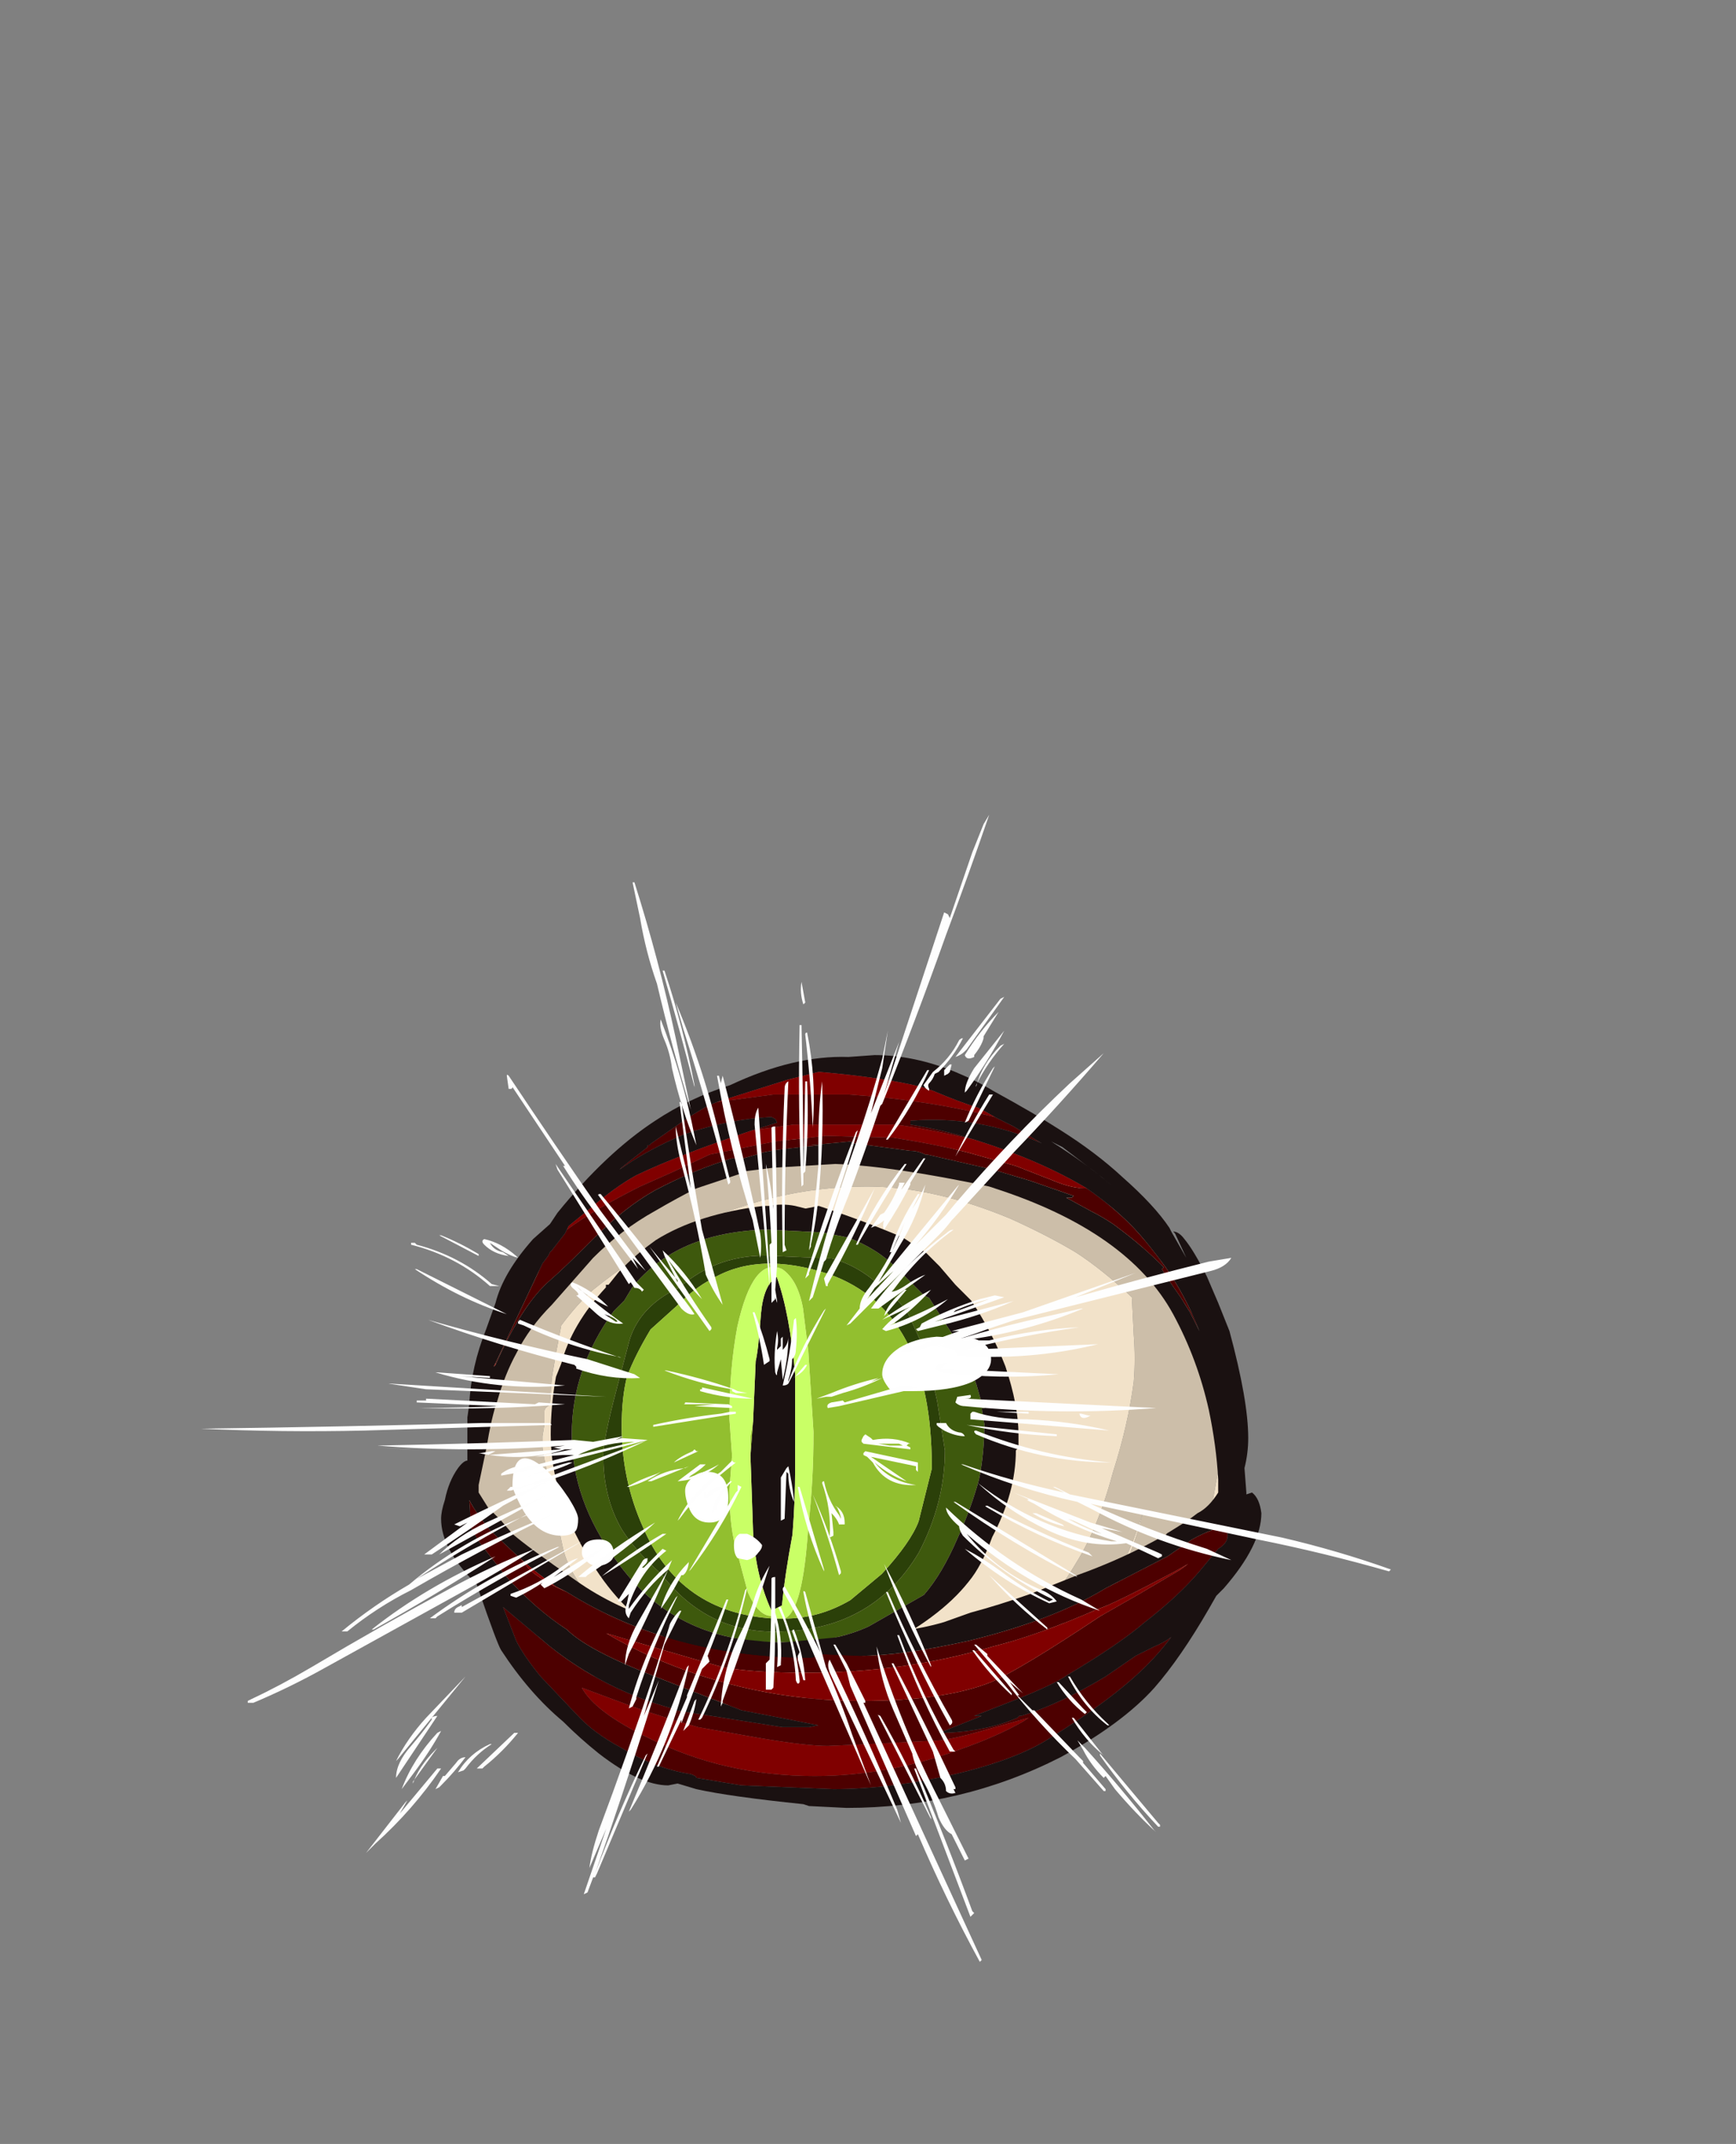 <?xml version="1.0" encoding="UTF-8" standalone="no"?>
<svg xmlns:ffdec="https://www.free-decompiler.com/flash" xmlns:xlink="http://www.w3.org/1999/xlink" ffdec:objectType="frame" height="399.7px" width="323.7px" xmlns="http://www.w3.org/2000/svg">
  <rect width="100%" height="100%" fill="#808080" stroke="none"/>
  <g transform="matrix(1.0, 0.0, 0.0, 1.0, 157.85, 337.4)">
    <use ffdec:characterId="459" height="15.35" transform="matrix(7.0, 0.0, 0.0, 7.0, -70.35, -125.3)" width="20.2" xlink:href="#shape0"/>
    <use ffdec:characterId="461" height="61.95" transform="matrix(1.4, 0.0, 0.0, 1.4, -55.159, -112.581)" width="62.3" xlink:href="#sprite0"/>
    <use ffdec:characterId="326" height="6.15" transform="matrix(7.0, 0.0, 0.0, 7.0, -62.3, -88.55)" width="12.75" xlink:href="#shape2"/>
    <use ffdec:characterId="553" height="20.05" transform="matrix(7.0, 0.0, 0.0, 7.0, -75.6, -140.7)" width="21.85" xlink:href="#shape3"/>
    <use ffdec:characterId="554" height="30.55" transform="matrix(7.0, 0.0, 0.0, 7.0, -120.4, -185.5)" width="31.7" xlink:href="#shape4"/>
  </g>
  <defs>
    <g id="shape0" transform="matrix(1.0, 0.0, 0.0, 1.0, 10.05, 17.9)">
      <path d="M-7.25 -4.3 Q-7.7 -4.95 -8.0 -5.95 L-8.05 -5.95 -7.95 -6.0 -7.9 -6.1 -8.25 -6.75 -8.15 -6.5 -8.15 -6.65 -8.0 -6.3 Q-7.7 -5.85 -7.45 -5.55 -7.3 -5.3 -6.6 -4.8 -5.8 -4.2 -5.55 -4.2 L-5.45 -4.25 Q-5.6 -4.5 -6.5 -5.3 -7.35 -6.15 -7.55 -6.95 -8.1 -9.5 -8.1 -9.65 L-8.1 -9.95 -8.05 -10.25 -8.05 -10.6 Q-8.05 -10.7 -7.95 -10.75 L-7.9 -10.85 -7.85 -11.5 -7.75 -12.1 -7.6 -12.9 Q-7.15 -13.5 -6.75 -13.85 -5.7 -14.7 -4.4 -15.4 -2.0 -16.6 0.55 -16.6 2.3 -16.6 4.35 -15.75 5.35 -15.3 6.1 -14.85 6.8 -14.4 7.6 -13.65 L7.65 -12.65 Q7.7 -12.0 7.65 -11.4 7.5 -10.25 7.1 -9.0 6.7 -7.5 6.1 -6.55 5.3 -5.2 3.95 -4.15 4.65 -4.25 5.15 -4.7 5.45 -4.95 5.9 -5.45 L5.9 -5.4 5.8 -5.25 Q5.75 -5.2 5.75 -5.05 5.75 -5.0 5.8 -4.95 L5.95 -4.8 Q7.25 -5.75 7.9 -7.95 L7.8 -7.55 Q7.2 -5.65 6.2 -4.1 L5.8 -3.95 Q4.25 -3.3 3.7 -3.1 2.0 -2.55 0.5 -2.55 0.1 -2.55 -0.3 -2.75 -0.65 -3.0 -1.0 -3.0 L-2.05 -2.85 -3.8 -2.75 -4.85 -2.8 Q-5.3 -2.95 -5.9 -3.4 L-6.2 -3.5 Q-6.4 -3.6 -6.55 -3.65 L-6.6 -3.7 -6.65 -3.75 -6.85 -3.9 -7.25 -4.3 M7.2 -4.75 L7.5 -5.15 Q7.8 -5.5 7.85 -5.5 7.95 -5.5 7.95 -5.45 L8.0 -5.4 7.25 -4.8 7.2 -4.75 M9.3 -6.6 L9.65 -7.65 9.85 -8.75 Q10.05 -9.8 10.05 -10.25 10.05 -11.1 9.85 -11.5 L9.55 -12.1 Q9.35 -12.45 9.25 -12.7 9.05 -13.45 8.75 -14.0 L8.5 -14.35 Q8.35 -14.5 8.35 -14.6 L8.35 -14.85 8.9 -14.15 Q9.05 -13.95 9.1 -13.6 9.2 -13.2 9.25 -13.05 L9.8 -12.0 Q10.05 -11.4 10.15 -10.9 L10.15 -9.85 Q10.15 -8.35 10.0 -7.85 9.8 -7.25 9.3 -6.6 M8.05 -15.25 Q7.9 -15.1 7.9 -14.95 7.9 -14.8 8.0 -14.4 7.85 -14.65 7.75 -14.6 L7.3 -15.15 Q6.95 -15.65 6.5 -15.8 5.25 -16.55 4.15 -17.0 2.05 -17.85 -0.3 -17.85 -3.0 -17.85 -5.15 -16.4 -5.8 -16.0 -6.7 -15.15 -6.7 -15.8 -7.15 -15.25 -7.5 -14.9 -7.8 -14.3 -8.0 -14.2 -8.2 -13.9 -8.5 -13.4 -8.8 -12.8 L-9.1 -11.9 -9.35 -11.05 Q-9.4 -11.15 -9.35 -11.4 -9.35 -11.6 -9.5 -11.7 L-9.45 -11.95 -8.6 -13.75 Q-8.1 -14.6 -7.4 -15.15 -7.2 -15.4 -6.6 -15.85 -5.7 -16.5 -5.15 -16.65 -4.9 -16.7 -3.55 -17.25 -2.5 -17.7 -1.15 -17.9 L0.55 -17.9 Q4.55 -17.55 6.7 -16.3 7.4 -15.85 8.05 -15.25 M-10.0 -8.65 Q-9.95 -7.7 -9.6 -6.9 L-9.45 -6.55 Q-9.7 -6.85 -9.85 -7.35 -10.05 -7.85 -10.05 -8.3 L-10.0 -8.65 M-8.95 -6.6 Q-9.1 -6.8 -9.1 -6.9 -9.05 -6.9 -8.95 -6.6" fill="#f2e2c9" fill-rule="evenodd" stroke="none"/>
      <path d="M6.2 -4.1 Q7.2 -5.65 7.8 -7.55 L7.9 -7.95 Q7.25 -5.75 5.95 -4.8 L5.8 -4.95 Q5.75 -5.0 5.75 -5.05 5.75 -5.2 5.8 -5.25 L5.9 -5.4 5.9 -5.45 Q5.45 -4.95 5.15 -4.7 4.65 -4.25 3.95 -4.15 5.3 -5.2 6.1 -6.55 6.7 -7.5 7.1 -9.0 7.5 -10.25 7.65 -11.4 7.7 -12.0 7.65 -12.65 L7.6 -13.65 Q6.8 -14.4 6.1 -14.85 5.35 -15.3 4.35 -15.75 2.3 -16.6 0.55 -16.6 -2.0 -16.6 -4.4 -15.4 -5.7 -14.7 -6.75 -13.85 -7.15 -13.5 -7.6 -12.9 L-7.75 -12.1 -7.85 -11.5 -7.9 -10.85 -7.95 -10.75 Q-8.05 -10.7 -8.05 -10.6 L-8.05 -10.25 -8.1 -9.95 -8.1 -9.65 Q-8.1 -9.5 -7.55 -6.95 -7.35 -6.15 -6.5 -5.3 -5.6 -4.5 -5.45 -4.25 L-5.55 -4.2 Q-5.8 -4.2 -6.6 -4.8 -7.3 -5.3 -7.45 -5.55 -7.7 -5.85 -8.0 -6.3 L-8.15 -6.65 -8.15 -6.5 -8.25 -6.75 -7.9 -6.1 -7.95 -6.0 -8.05 -5.95 -8.0 -5.95 Q-7.7 -4.95 -7.25 -4.3 -7.05 -4.1 -6.85 -3.9 L-6.65 -3.75 -6.6 -3.7 -6.65 -3.6 Q-6.65 -3.55 -6.8 -3.55 -6.95 -3.55 -8.2 -4.6 -8.35 -4.8 -8.55 -5.2 L-8.8 -5.7 Q-9.15 -6.05 -9.45 -6.55 L-9.6 -6.9 Q-9.95 -7.7 -10.0 -8.65 L-10.05 -9.05 Q-10.05 -9.9 -9.95 -10.65 -9.85 -11.75 -9.65 -11.75 L-9.5 -11.7 Q-9.35 -11.6 -9.35 -11.4 -9.4 -11.15 -9.35 -11.05 L-9.1 -11.9 -8.8 -12.8 Q-8.5 -13.4 -8.2 -13.9 -8.0 -14.2 -7.8 -14.3 -7.5 -14.9 -7.15 -15.25 -6.7 -15.8 -6.7 -15.15 -5.8 -16.0 -5.15 -16.4 -3.0 -17.85 -0.3 -17.85 2.05 -17.85 4.15 -17.0 5.25 -16.55 6.5 -15.8 6.95 -15.65 7.3 -15.15 L7.75 -14.6 Q7.85 -14.65 8.0 -14.4 7.9 -14.8 7.9 -14.95 7.9 -15.1 8.05 -15.25 L8.1 -15.3 Q8.35 -15.2 8.35 -14.95 L8.35 -14.85 8.35 -14.6 Q8.35 -14.5 8.5 -14.35 L8.75 -14.0 Q9.05 -13.45 9.25 -12.7 9.35 -12.45 9.55 -12.1 L9.85 -11.5 Q10.05 -11.1 10.05 -10.25 10.05 -9.8 9.85 -8.75 L9.65 -7.65 9.3 -6.6 9.2 -6.3 Q9.15 -6.2 8.9 -6.05 8.6 -5.9 8.55 -5.85 L8.4 -5.6 Q8.25 -5.35 8.1 -5.35 L8.0 -5.4 7.95 -5.45 Q7.95 -5.5 7.85 -5.5 7.8 -5.5 7.5 -5.15 L7.2 -4.75 6.7 -4.25 Q6.3 -3.9 6.2 -3.9 L6.05 -3.9 6.2 -4.1 M-8.95 -6.6 Q-9.05 -6.9 -9.1 -6.9 -9.1 -6.8 -8.95 -6.6" fill="#ccbea9" fill-rule="evenodd" stroke="none"/>
    </g>
    <g id="sprite0" transform="matrix(1.0, 0.0, 0.0, 1.0, 31.15, 61.95)">
      <use ffdec:characterId="460" height="8.85" transform="matrix(7.0, 0.0, 0.0, 7.0, -31.15, -61.95)" width="8.9" xlink:href="#shape1"/>
    </g>
    <g id="shape1" transform="matrix(1.0, 0.0, 0.0, 1.0, 4.45, 8.85)">
      <path d="M3.8 -5.0 L3.75 -5.0 3.8 -4.7 Q3.8 -4.15 3.7 -3.65 3.55 -3.1 3.3 -2.55 3.0 -1.85 2.65 -1.45 L1.6 -0.85 Q0.95 -0.55 0.1 -0.55 L-0.1 -0.55 Q-2.1 -0.55 -3.2 -2.1 -4.05 -3.25 -4.05 -4.5 -4.05 -5.75 -3.25 -6.85 L-3.05 -7.05 -2.9 -7.3 Q-2.05 -8.35 -0.35 -8.4 L0.65 -8.35 0.7 -8.35 1.2 -8.25 Q1.75 -8.05 2.15 -7.65 L2.65 -7.15 2.75 -7.1 3.1 -6.55 Q3.45 -6.05 3.65 -5.45 L3.75 -5.1 3.8 -5.1 3.8 -5.0 M1.9 -7.25 Q1.45 -7.7 0.9 -7.85 L-0.25 -7.9 Q-1.25 -7.95 -2.0 -7.3 -2.75 -6.95 -2.95 -6.3 L-3.2 -5.35 Q-3.45 -4.4 -3.45 -4.1 -3.45 -3.3 -3.1 -2.7 -2.85 -2.3 -2.35 -1.85 -1.5 -0.75 -0.2 -0.75 1.65 -0.75 2.55 -2.25 3.05 -3.2 3.05 -4.2 L2.9 -5.15 Q2.7 -6.05 2.6 -6.25 L2.35 -6.8 Q2.15 -7.1 1.9 -7.25" fill="#3e590d" fill-rule="evenodd" stroke="none"/>
      <path d="M3.8 -5.1 L3.75 -5.1 3.65 -5.45 Q3.45 -6.05 3.1 -6.55 L2.75 -7.1 2.65 -7.15 2.15 -7.65 Q1.75 -8.05 1.2 -8.25 L0.7 -8.35 0.65 -8.35 -0.35 -8.4 Q-2.05 -8.35 -2.9 -7.3 L-3.05 -7.05 -3.25 -6.85 Q-4.05 -5.75 -4.05 -4.5 -4.05 -3.25 -3.2 -2.1 -2.1 -0.55 -0.1 -0.55 L0.1 -0.55 Q0.95 -0.55 1.6 -0.85 L2.65 -1.45 Q3.0 -1.85 3.3 -2.55 3.55 -3.1 3.7 -3.65 3.8 -4.15 3.8 -4.7 L3.75 -5.0 3.8 -5.0 3.8 -5.1 M0.65 -8.85 Q1.55 -8.55 2.25 -8.25 L2.7 -7.95 2.95 -7.7 3.25 -7.35 3.55 -7.05 Q3.95 -6.45 4.2 -5.8 4.45 -5.05 4.45 -4.5 L4.45 -4.25 4.4 -4.2 Q4.4 -3.4 3.95 -2.55 3.75 -2.0 3.5 -1.7 2.95 -1.0 1.75 -0.4 L1.4 -0.25 Q0.85 -0.1 0.0 0.0 -2.4 -0.1 -3.6 -1.95 -4.45 -3.25 -4.45 -4.5 -4.45 -5.05 -4.35 -5.6 L-4.25 -5.85 Q-4.05 -6.6 -3.4 -7.3 L-3.4 -7.35 -3.35 -7.35 -3.15 -7.6 -3.05 -7.7 Q-2.8 -7.95 -2.45 -8.2 -1.65 -8.7 -0.4 -8.85 L-0.3 -8.85 Q-0.05 -8.9 0.2 -8.85 L0.4 -8.8 0.65 -8.85 M-0.6 -4.75 L-0.55 -5.9 Q-0.5 -6.1 -0.45 -6.8 -0.4 -7.35 -0.15 -7.5 0.1 -6.8 0.2 -5.65 L0.2 -3.8 Q0.2 -3.25 0.15 -2.6 0.0 -1.8 -0.05 -1.25 L-0.25 -1.15 Q-0.55 -1.8 -0.6 -2.65 L-0.65 -4.1 -0.6 -4.75" fill="#1a1111" fill-rule="evenodd" stroke="none"/>
      <path d="M1.9 -7.25 Q2.15 -7.1 2.35 -6.8 L2.6 -6.25 Q2.7 -6.05 2.9 -5.15 L3.05 -4.2 Q3.05 -3.2 2.55 -2.25 1.65 -0.75 -0.2 -0.75 -1.5 -0.75 -2.35 -1.85 -2.85 -2.3 -3.1 -2.7 -3.45 -3.3 -3.45 -4.1 -3.45 -4.4 -3.2 -5.35 L-2.95 -6.3 Q-2.75 -6.95 -2.0 -7.3 -1.25 -7.95 -0.25 -7.9 L0.9 -7.85 Q1.45 -7.7 1.9 -7.25 M0.0 -1.0 Q0.65 -1.0 1.25 -1.35 L1.85 -1.85 Q2.4 -2.45 2.55 -2.85 L2.8 -3.85 2.8 -3.9 Q2.8 -6.85 0.85 -7.55 -0.5 -8.0 -1.4 -7.45 -1.7 -7.3 -2.05 -6.95 L-2.55 -6.5 Q-2.85 -6.0 -3.0 -5.6 -3.1 -5.2 -3.1 -4.65 -3.1 -3.65 -2.7 -2.75 -2.0 -1.1 -0.2 -1.0 L0.0 -1.0" fill="#2b4009" fill-rule="evenodd" stroke="none"/>
      <path d="M3.8 -5.0 L3.8 -5.1 3.8 -5.0 M-0.65 -4.1 L-0.65 -4.45 -0.6 -4.75 -0.65 -4.1 M-0.2 -1.0 Q-2.0 -1.1 -2.7 -2.75 -3.1 -3.65 -3.1 -4.65 -3.1 -5.2 -3.0 -5.6 -2.85 -6.0 -2.55 -6.5 L-2.05 -6.95 Q-1.7 -7.3 -1.4 -7.45 -0.5 -8.0 0.85 -7.55 2.8 -6.85 2.8 -3.9 L2.8 -3.85 2.55 -2.85 Q2.4 -2.45 1.85 -1.85 L1.25 -1.35 Q0.65 -1.0 0.0 -1.0 0.35 -1.15 0.45 -2.75 0.55 -3.6 0.55 -4.55 L0.45 -6.1 0.35 -6.9 Q0.25 -7.45 -0.05 -7.65 -0.6 -7.9 -0.9 -6.55 -1.05 -5.75 -1.05 -4.8 L-1.0 -4.1 -1.05 -3.45 Q-1.05 -2.7 -0.9 -2.25 L-0.7 -1.5 Q-0.5 -1.05 -0.25 -1.05 L-0.2 -1.0" fill="#92bf2f" fill-rule="evenodd" stroke="none"/>
      <path d="M-0.65 -4.1 L-0.6 -2.65 Q-0.55 -1.8 -0.25 -1.15 L-0.05 -1.25 Q0.0 -1.8 0.15 -2.6 0.2 -3.25 0.2 -3.8 L0.2 -5.65 Q0.1 -6.8 -0.15 -7.5 -0.4 -7.35 -0.45 -6.8 -0.5 -6.1 -0.55 -5.9 L-0.6 -4.75 -0.65 -4.45 -0.65 -4.1 M-0.2 -1.0 L-0.25 -1.05 Q-0.5 -1.05 -0.7 -1.5 L-0.9 -2.25 Q-1.05 -2.7 -1.05 -3.45 L-1.0 -4.1 -1.05 -4.8 Q-1.05 -5.75 -0.9 -6.55 -0.6 -7.9 -0.05 -7.65 0.25 -7.45 0.35 -6.9 L0.45 -6.1 0.55 -4.55 Q0.55 -3.6 0.45 -2.75 0.35 -1.15 0.0 -1.0 L-0.2 -1.0" fill="#c9ff66" fill-rule="evenodd" stroke="none"/>
    </g>
    <g id="shape2" transform="matrix(1.0, 0.0, 0.0, 1.0, 8.9, 12.65)">
      <path d="M3.85 -12.0 Q3.85 -11.65 3.35 -11.4 2.8 -11.15 1.75 -11.15 L1.35 -11.15 1.15 -11.2 Q0.95 -11.45 0.95 -11.6 0.95 -12.0 1.4 -12.3 1.8 -12.55 2.4 -12.6 L3.4 -12.55 Q3.85 -12.4 3.85 -12.0 M-4.2 -8.05 Q-4.3 -8.3 -4.3 -8.5 -4.3 -8.7 -4.1 -8.85 -3.95 -9.0 -3.7 -9.0 -3.15 -9.0 -3.15 -8.3 -3.15 -7.65 -3.65 -7.65 -4.05 -7.65 -4.2 -8.05 M-2.65 -7.35 Q-2.4 -7.25 -2.25 -7.05 -2.25 -6.95 -2.35 -6.85 -2.45 -6.7 -2.65 -6.65 L-2.9 -6.7 Q-3.0 -6.8 -3.0 -7.05 -3.0 -7.25 -2.85 -7.35 L-2.65 -7.35 M-7.4 -8.3 Q-7.15 -7.9 -7.15 -7.75 -7.15 -7.55 -7.2 -7.45 -7.3 -7.3 -7.6 -7.3 -8.2 -7.3 -8.6 -7.95 -8.8 -8.3 -8.9 -8.6 -8.9 -9.85 -8.0 -9.05 -7.7 -8.75 -7.4 -8.3 M-6.4 -6.55 Q-6.5 -6.5 -6.65 -6.5 -6.8 -6.5 -6.9 -6.6 -7.05 -6.7 -7.05 -6.85 -7.05 -7.2 -6.6 -7.2 -6.2 -7.2 -6.2 -6.8 -6.2 -6.65 -6.4 -6.55" fill="#ffffff" fill-rule="evenodd" stroke="none"/>
    </g>
    <g id="shape3" transform="matrix(1.0, 0.0, 0.0, 1.0, 10.8, 20.1)">
      <path d="M-3.45 -18.85 L-1.95 -19.05 0.05 -19.05 Q2.2 -18.9 3.95 -18.45 L4.45 -18.2 5.2 -17.75 Q3.5 -18.5 1.7 -18.35 L1.7 -18.25 Q2.6 -18.1 3.4 -17.85 2.1 -18.15 1.3 -18.25 L-1.4 -18.25 -2.5 -18.1 -1.85 -18.3 -1.9 -18.4 -2.0 -18.45 Q-3.1 -18.4 -4.3 -18.0 -5.25 -17.6 -5.9 -17.15 L-6.05 -17.05 -6.0 -17.1 -5.3 -17.65 -5.3 -17.7 -5.25 -17.7 -5.2 -17.75 -4.2 -18.45 -3.7 -18.75 -3.45 -18.85 M6.4 -16.55 Q7.05 -16.1 7.55 -15.6 7.95 -15.2 8.5 -14.45 9.05 -13.65 9.4 -12.75 L9.15 -13.25 8.9 -13.65 8.55 -14.15 8.4 -14.4 8.45 -14.45 Q7.9 -15.0 7.3 -15.45 L7.1 -15.6 Q6.8 -15.8 6.5 -15.95 L5.95 -16.25 5.85 -16.3 6.0 -16.3 6.05 -16.35 4.9 -16.75 3.9 -17.05 2.15 -17.45 2.1 -17.45 Q1.9 -17.55 1.7 -17.55 L0.2 -17.75 0.1 -17.8 -0.95 -17.7 -0.65 -17.7 -1.2 -17.65 Q-2.2 -17.55 -2.4 -17.45 L-2.75 -17.35 -3.05 -17.35 Q-4.05 -17.05 -5.1 -16.5 -5.9 -16.05 -6.7 -15.25 -7.55 -14.4 -7.9 -14.1 -8.65 -13.45 -9.35 -11.85 L-9.35 -11.9 -8.1 -14.55 -7.95 -14.75 -7.9 -14.85 -7.85 -14.9 -7.5 -15.35 -7.45 -15.45 Q-6.7 -16.0 -5.5 -16.6 L-4.6 -17.0 -3.65 -17.45 -1.9 -17.8 -0.55 -17.95 1.25 -17.9 Q2.5 -17.7 3.25 -17.5 L4.5 -17.15 5.65 -16.7 Q6.05 -16.55 6.4 -16.55 M-7.45 -5.8 Q-4.65 -4.05 -0.95 -4.05 -0.85 -4.05 -0.8 -4.15 L0.35 -4.1 Q1.45 -4.1 3.25 -4.5 5.5 -5.05 6.9 -5.9 L8.55 -6.75 9.2 -7.2 Q9.85 -7.55 10.05 -7.5 10.15 -7.45 10.15 -7.3 10.15 -7.1 9.9 -6.95 L9.4 -6.35 Q8.85 -5.7 7.95 -5.0 7.25 -4.4 5.9 -3.6 5.55 -3.35 4.55 -2.95 L3.4 -2.5 3.6 -2.5 2.6 -2.1 2.45 -2.05 2.65 -2.05 Q3.75 -2.1 4.55 -2.45 L4.6 -2.5 4.65 -2.5 Q5.65 -2.8 6.9 -3.55 L7.7 -4.1 8.2 -4.35 Q8.45 -4.45 8.65 -4.6 8.35 -4.2 8.0 -3.85 7.1 -2.95 5.4 -1.9 4.55 -1.35 2.9 -0.95 1.15 -0.55 -0.35 -0.55 L-2.8 -0.65 -4.0 -0.85 Q-4.0 -0.9 -4.15 -0.95 -5.1 -1.1 -6.0 -1.65 -6.75 -2.05 -7.2 -2.55 L-8.15 -3.55 Q-8.6 -4.1 -8.8 -4.5 L-9.15 -5.4 -7.9 -4.35 Q-6.45 -3.2 -4.65 -2.7 L-4.55 -2.65 -1.7 -2.2 -1.0 -2.2 -0.75 -2.25 Q-1.5 -2.4 -2.8 -2.65 -3.45 -2.9 -5.1 -3.55 -6.9 -4.25 -7.45 -4.8 -8.3 -5.35 -9.1 -6.25 L-9.8 -7.15 -10.0 -7.5 -10.05 -8.25 Q-9.9 -7.95 -9.5 -7.45 L-8.7 -6.7 -8.65 -6.65 -8.45 -6.4 Q-8.05 -6.05 -7.45 -5.8 M0.6 -1.75 L-0.5 -1.7 Q-1.05 -1.7 -2.25 -1.9 L-3.95 -2.2 Q-5.0 -2.5 -5.7 -2.75 L-7.05 -3.25 Q-6.7 -2.6 -5.25 -1.9 -3.25 -0.9 -0.85 -0.9 1.1 -0.9 3.0 -1.6 4.0 -1.95 4.7 -2.35 L4.85 -2.45 3.6 -2.1 Q2.9 -1.9 2.5 -1.85 L0.6 -1.75 M3.85 -3.4 Q4.65 -3.75 6.75 -5.15 L7.8 -5.75 8.9 -6.4 9.1 -6.55 8.75 -6.35 Q7.05 -5.45 6.7 -5.35 5.1 -4.65 3.9 -4.35 1.55 -3.65 -1.1 -3.65 -2.5 -3.65 -3.3 -3.8 -3.85 -3.95 -6.4 -4.7 -5.9 -4.4 -5.25 -4.1 -2.55 -2.9 0.4 -2.9 2.6 -2.9 3.85 -3.4" fill="#4d0000" fill-rule="evenodd" stroke="none"/>
      <path d="M3.95 -18.45 Q3.7 -18.6 3.5 -18.7 3.0 -18.85 2.3 -19.15 L2.0 -19.25 Q1.0 -19.5 -0.7 -19.65 L-0.75 -19.65 -1.55 -19.45 -3.3 -18.9 -3.45 -18.85 -3.7 -18.75 -4.2 -18.45 -5.2 -17.75 -5.25 -17.7 -5.3 -17.7 -5.3 -17.65 -6.0 -17.1 -6.05 -17.05 -5.9 -17.15 Q-5.25 -17.6 -4.3 -18.0 -3.1 -18.4 -2.0 -18.45 L-1.9 -18.4 -1.85 -18.3 -2.5 -18.1 Q-4.45 -17.45 -5.6 -16.9 -6.15 -16.6 -6.85 -16.0 L-7.4 -15.55 -7.5 -15.35 -7.85 -14.9 -7.9 -14.85 -7.95 -14.75 -8.1 -14.55 -9.35 -11.9 -9.4 -11.8 -9.35 -11.85 Q-8.65 -13.45 -7.9 -14.1 -7.55 -14.4 -6.7 -15.25 -5.9 -16.05 -5.1 -16.5 -4.05 -17.05 -3.05 -17.35 L-2.75 -17.35 -2.4 -17.45 Q-2.2 -17.55 -1.2 -17.65 L-0.65 -17.7 -0.95 -17.7 0.1 -17.8 0.2 -17.75 1.7 -17.55 Q1.9 -17.55 2.1 -17.45 L2.15 -17.45 3.9 -17.05 4.9 -16.75 6.05 -16.35 6.0 -16.3 5.85 -16.3 5.95 -16.25 6.5 -15.95 Q6.8 -15.8 7.1 -15.6 L7.3 -15.45 Q7.9 -15.0 8.45 -14.45 L8.4 -14.4 8.55 -14.15 8.9 -13.65 9.15 -13.25 9.4 -12.75 Q9.05 -13.65 8.5 -14.45 7.95 -15.2 7.55 -15.6 7.05 -16.1 6.4 -16.55 5.15 -17.3 3.4 -17.85 2.6 -18.1 1.7 -18.25 L1.7 -18.35 Q3.5 -18.5 5.2 -17.75 L4.45 -18.2 3.95 -18.45 M-6.05 -17.05 L-6.05 -17.05 M5.7 -18.1 Q6.65 -17.5 7.35 -16.85 8.2 -16.1 8.6 -15.5 L8.65 -15.4 9.05 -14.7 8.75 -15.35 8.7 -15.4 Q8.85 -15.4 9.0 -15.2 9.25 -14.9 9.6 -14.2 L9.9 -13.5 10.2 -12.75 Q10.7 -10.9 10.7 -9.9 10.7 -9.5 10.6 -9.1 L10.65 -8.45 10.65 -8.4 10.8 -8.45 Q11.0 -8.3 11.05 -7.9 11.05 -7.05 10.05 -5.9 L9.85 -5.7 9.65 -5.35 Q8.9 -4.05 8.2 -3.25 7.35 -2.3 5.7 -1.4 3.05 -0.05 0.0 -0.05 L-1.0 -0.1 -1.15 -0.15 Q-3.1 -0.35 -4.0 -0.55 L-4.5 -0.7 -4.75 -0.65 Q-5.5 -0.65 -6.6 -1.5 -7.1 -1.9 -7.55 -2.35 -8.45 -3.1 -9.2 -4.25 -9.3 -4.4 -9.8 -5.85 L-9.85 -6.0 -9.9 -6.05 Q-10.8 -6.95 -10.8 -7.75 -10.8 -7.95 -10.7 -8.25 -10.6 -8.75 -10.35 -9.1 -10.2 -9.3 -10.1 -9.3 L-10.1 -10.45 -10.05 -10.8 Q-10.0 -11.8 -9.6 -12.8 L-9.35 -13.5 Q-9.15 -14.3 -8.35 -15.2 L-7.9 -15.6 -7.7 -15.9 Q-6.4 -17.5 -5.1 -18.35 -4.2 -18.95 -3.1 -19.3 -1.4 -20.1 0.05 -20.05 L0.75 -20.1 Q1.8 -20.1 2.9 -19.65 3.5 -19.4 3.9 -19.15 5.0 -18.55 5.7 -18.1 M3.8 -16.6 Q1.2 -17.15 -0.3 -17.2 L-1.95 -17.1 -2.75 -17.0 -2.8 -16.95 -4.0 -16.55 Q-4.5 -16.3 -5.1 -15.95 -6.0 -15.45 -6.75 -14.7 L-7.85 -13.45 Q-8.45 -12.85 -8.8 -12.15 -9.1 -11.6 -9.3 -10.9 -9.45 -10.5 -9.6 -9.6 L-9.8 -8.65 -9.8 -8.45 -9.55 -8.05 -9.2 -7.7 -8.9 -7.35 Q-8.5 -7.0 -7.2 -6.1 -5.15 -4.65 -1.75 -4.45 L1.4 -4.75 Q2.1 -4.85 2.6 -5.0 L3.3 -5.25 Q4.05 -5.45 4.9 -5.75 L6.15 -6.25 Q7.4 -6.7 8.45 -7.3 L8.5 -7.3 Q8.5 -7.35 8.6 -7.4 L9.0 -7.65 9.15 -7.75 9.35 -7.9 Q9.65 -8.05 9.9 -8.45 L9.9 -8.8 Q9.85 -9.7 9.65 -10.65 9.35 -12.0 8.7 -13.2 7.5 -15.4 3.95 -16.55 L3.8 -16.6 M5.45 -17.8 Q6.4 -17.2 7.1 -16.6 L6.8 -16.85 5.75 -17.65 5.45 -17.8 M-8.7 -6.7 L-9.5 -7.45 Q-9.9 -7.95 -10.05 -8.25 L-10.0 -7.5 -9.8 -7.15 -9.1 -6.25 Q-8.3 -5.35 -7.45 -4.8 -6.9 -4.25 -5.1 -3.55 -3.45 -2.9 -2.8 -2.65 -1.5 -2.4 -0.75 -2.25 L-1.0 -2.2 -1.7 -2.2 -4.55 -2.65 -4.65 -2.7 Q-6.45 -3.2 -7.9 -4.35 L-9.15 -5.4 -8.8 -4.5 Q-8.6 -4.1 -8.15 -3.55 L-7.2 -2.55 Q-6.75 -2.05 -6.0 -1.65 -5.1 -1.1 -4.15 -0.95 -4.0 -0.9 -4.0 -0.85 L-2.8 -0.65 -0.35 -0.55 Q1.15 -0.55 2.9 -0.95 4.55 -1.35 5.4 -1.9 7.1 -2.95 8.0 -3.85 8.35 -4.2 8.65 -4.6 8.45 -4.45 8.2 -4.35 L7.7 -4.1 6.9 -3.55 Q5.65 -2.8 4.65 -2.5 L4.6 -2.5 4.55 -2.45 Q3.75 -2.1 2.65 -2.05 L2.45 -2.05 2.6 -2.1 3.6 -2.5 3.4 -2.5 4.55 -2.95 Q5.55 -3.35 5.9 -3.6 7.25 -4.4 7.95 -5.0 8.85 -5.7 9.4 -6.35 L9.9 -6.95 Q10.15 -7.1 10.15 -7.3 10.15 -7.45 10.05 -7.5 9.85 -7.55 9.2 -7.2 L8.55 -6.75 6.9 -5.9 Q5.5 -5.05 3.25 -4.5 1.45 -4.1 0.35 -4.1 L-0.8 -4.15 Q-0.85 -4.05 -0.95 -4.05 -4.65 -4.05 -7.45 -5.8 L-7.75 -5.95 Q-8.25 -6.3 -8.7 -6.7 M-0.55 -19.7 L-0.55 -19.7" fill="#1a1111" fill-rule="evenodd" stroke="none"/>
      <path d="M-3.45 -18.85 L-3.3 -18.9 -1.55 -19.45 -0.75 -19.65 -0.7 -19.65 Q1.0 -19.5 2.0 -19.25 L2.3 -19.15 Q3.0 -18.85 3.5 -18.7 3.7 -18.6 3.95 -18.45 2.2 -18.9 0.05 -19.05 L-1.95 -19.05 -3.45 -18.85 M3.4 -17.85 Q5.15 -17.3 6.4 -16.55 6.05 -16.55 5.65 -16.7 L4.5 -17.15 3.25 -17.5 Q2.5 -17.7 1.25 -17.9 L-0.55 -17.95 -1.9 -17.8 -3.65 -17.45 -4.6 -17.0 -5.5 -16.6 Q-6.7 -16.0 -7.45 -15.45 L-7.5 -15.35 -7.4 -15.55 -6.85 -16.0 Q-6.15 -16.6 -5.6 -16.9 -4.45 -17.45 -2.5 -18.1 L-1.4 -18.25 1.3 -18.25 Q2.1 -18.15 3.4 -17.85 M-9.35 -11.85 L-9.4 -11.8 -9.35 -11.9 -9.35 -11.85 M-6.05 -17.05 L-6.05 -17.05 M-8.7 -6.7 Q-8.25 -6.3 -7.75 -5.95 L-7.45 -5.8 Q-8.05 -6.05 -8.45 -6.4 L-8.65 -6.65 -8.7 -6.7 M3.85 -3.4 Q2.6 -2.9 0.4 -2.9 -2.55 -2.9 -5.25 -4.1 -5.9 -4.4 -6.4 -4.7 -3.85 -3.95 -3.3 -3.8 -2.5 -3.65 -1.1 -3.65 1.55 -3.65 3.9 -4.35 5.1 -4.65 6.7 -5.35 7.05 -5.45 8.75 -6.35 L9.1 -6.55 8.9 -6.4 7.8 -5.75 6.75 -5.15 Q4.65 -3.75 3.85 -3.4 M0.6 -1.75 L2.5 -1.85 Q2.9 -1.9 3.6 -2.1 L4.85 -2.45 4.7 -2.35 Q4.0 -1.95 3.0 -1.6 1.1 -0.9 -0.85 -0.9 -3.25 -0.9 -5.25 -1.9 -6.7 -2.6 -7.05 -3.25 L-5.7 -2.75 Q-5.0 -2.5 -3.95 -2.2 L-2.25 -1.9 Q-1.05 -1.7 -0.5 -1.7 L0.6 -1.75" fill="#800000" fill-rule="evenodd" stroke="none"/>
    </g>
    <g id="shape4" transform="matrix(1.0, 0.0, 0.0, 1.0, 17.2, 26.5)">
      <path d="M3.8 -26.5 Q3.25 -24.9 2.65 -23.3 1.85 -21.05 0.95 -18.8 L0.9 -18.75 Q0.5 -17.55 0.05 -16.35 -0.3 -15.5 -0.55 -14.65 L-0.6 -14.6 -0.9 -13.65 -1.0 -13.55 Q-0.5 -15.65 0.25 -17.75 0.65 -18.9 0.95 -20.0 L1.1 -20.75 0.95 -19.75 0.65 -18.55 1.4 -20.45 1.0 -19.05 2.6 -23.9 2.7 -23.85 2.75 -23.75 3.35 -25.5 3.65 -26.25 3.8 -26.5 M4.2 -21.65 L3.2 -20.25 3.15 -20.2 Q3.05 -20.1 2.9 -20.05 L4.1 -21.6 4.2 -21.65 M4.2 -20.4 Q3.75 -19.9 3.45 -19.3 L3.45 -19.25 Q3.6 -19.85 4.1 -20.35 L4.2 -20.4 M3.65 -20.55 Q3.6 -20.35 3.4 -20.1 L3.4 -20.05 Q3.2 -19.95 3.15 -20.1 3.55 -20.75 4.05 -21.25 L3.65 -20.6 3.65 -20.55 M3.1 -20.55 Q2.85 -20.05 2.45 -19.65 L2.35 -19.6 Q2.3 -19.45 2.2 -19.35 2.15 -19.3 2.2 -19.2 L2.2 -19.15 Q2.1 -19.2 2.05 -19.3 L2.3 -19.65 Q2.75 -20.0 3.0 -20.5 3.05 -20.55 3.1 -20.55 M3.95 -19.8 L3.25 -18.35 3.15 -18.3 Q3.45 -19.05 3.9 -19.75 L3.95 -19.8 M4.2 -20.75 Q3.75 -19.9 3.2 -19.15 L3.15 -19.1 Q3.15 -19.35 3.4 -19.75 L4.2 -20.75 M3.9 -19.05 L2.9 -17.4 Q3.3 -18.25 3.8 -19.05 L3.9 -19.05 M2.6 -19.7 L2.75 -19.85 2.8 -19.85 2.75 -19.65 2.7 -19.6 2.6 -19.55 2.6 -19.7 M2.2 -19.7 Q1.75 -18.7 1.1 -17.85 L1.05 -17.85 2.15 -19.7 2.2 -19.7 M0.3 -18.1 Q-0.25 -16.2 -1.0 -14.3 L-1.0 -14.25 -1.1 -14.15 Q-0.5 -16.15 0.25 -18.05 L0.3 -18.1 M2.1 -17.35 L1.7 -16.7 1.7 -16.65 Q1.4 -16.05 1.0 -15.45 0.95 -15.55 1.0 -15.7 0.9 -15.6 0.65 -15.5 L0.9 -15.85 1.0 -15.9 Q1.25 -16.25 1.4 -16.65 L1.4 -16.7 1.55 -16.7 1.45 -16.5 2.05 -17.35 2.1 -17.35 M1.6 -17.2 Q0.95 -16.2 0.35 -15.15 L0.3 -15.05 0.25 -15.05 Q0.75 -16.2 1.55 -17.2 L1.6 -17.2 M1.95 -16.4 L1.75 -16.0 Q1.95 -16.3 2.1 -16.65 1.9 -15.8 1.4 -15.0 L0.85 -14.05 2.95 -16.6 3.0 -16.65 Q2.5 -15.8 1.85 -15.05 L2.65 -15.85 2.9 -16.15 Q4.35 -17.85 5.95 -19.35 L6.85 -20.15 Q5.65 -18.75 4.35 -17.4 L4.45 -17.5 2.85 -15.75 2.8 -15.7 Q2.65 -15.5 2.5 -15.35 L0.1 -12.95 0.0 -12.9 0.35 -13.35 Q0.35 -13.6 0.6 -13.9 1.2 -14.7 1.55 -15.65 L1.2 -14.85 1.15 -14.85 Q1.4 -15.65 1.9 -16.4 L1.95 -16.4 M2.85 -15.45 Q1.95 -14.8 1.25 -13.85 L1.2 -13.8 Q1.35 -13.8 1.7 -14.05 1.95 -14.2 2.1 -14.25 L0.85 -13.35 0.65 -13.35 Q1.5 -14.5 2.65 -15.35 2.75 -15.45 2.85 -15.45 M10.25 -14.7 Q10.1 -14.45 9.7 -14.35 L4.5 -13.05 3.75 -12.8 Q2.7 -12.4 1.65 -12.2 L1.45 -12.2 1.6 -12.35 1.7 -12.4 1.7 -12.35 1.75 -12.3 3.0 -12.75 2.8 -12.75 4.7 -13.25 7.7 -14.3 6.1 -13.65 Q7.85 -14.15 9.65 -14.6 L10.25 -14.7 M6.3 -13.35 Q4.75 -12.7 3.05 -12.5 L3.8 -12.5 Q5.0 -12.8 6.2 -12.85 4.75 -12.65 3.35 -12.3 L3.15 -12.25 6.7 -12.4 Q4.85 -11.95 2.95 -12.1 L2.9 -12.2 2.9 -12.25 2.4 -12.35 Q3.95 -12.85 5.6 -13.2 L6.25 -13.35 6.3 -13.35 M7.05 -9.25 Q5.2 -9.25 3.45 -10.0 3.35 -10.1 3.45 -10.1 5.2 -9.4 7.05 -9.25 M6.2 -10.55 L6.25 -10.55 6.45 -10.5 6.5 -10.5 Q6.25 -10.35 6.2 -10.55 M6.05 -7.7 L5.9 -7.75 Q6.25 -7.55 6.65 -7.4 L6.8 -7.35 6.05 -7.7 M7.2 -7.15 Q6.05 -7.5 5.0 -8.15 L4.8 -8.25 4.85 -8.25 4.8 -8.3 4.9 -8.25 4.45 -8.45 6.5 -7.65 7.35 -7.4 6.8 -7.5 8.3 -6.85 8.4 -6.8 8.4 -6.75 8.3 -6.7 7.45 -7.1 Q6.4 -6.95 5.35 -7.45 4.3 -7.95 3.5 -8.7 5.1 -7.45 7.05 -7.15 L7.2 -7.15 M6.15 -8.2 Q4.55 -8.55 3.05 -9.2 L3.1 -9.2 Q4.4 -8.75 5.8 -8.45 L5.5 -8.6 5.55 -8.6 5.95 -8.4 11.6 -7.25 Q13.1 -6.9 14.5 -6.4 L14.45 -6.35 Q12.7 -6.85 10.95 -7.2 L6.5 -8.15 Q8.0 -7.45 9.6 -6.95 L10.25 -6.65 Q8.3 -7.05 6.55 -8.0 L6.15 -8.2 M4.2 -13.65 L2.35 -13.0 4.45 -13.55 Q3.55 -13.15 2.5 -12.9 L1.9 -12.75 1.85 -12.8 1.95 -12.85 2.0 -12.95 Q2.75 -13.35 3.55 -13.6 L3.95 -13.7 4.2 -13.65 M2.9 -13.3 L2.85 -13.25 3.8 -13.6 Q3.35 -13.5 2.9 -13.3 M3.15 -10.95 L8.25 -10.7 Q5.7 -10.5 3.15 -10.75 3.0 -10.75 2.9 -10.85 L2.95 -11.0 3.3 -11.05 Q3.35 -10.95 3.2 -10.95 L3.15 -10.95 M1.6 -13.85 L1.05 -13.2 1.0 -13.15 Q1.1 -13.5 1.55 -13.85 L1.6 -13.85 M0.95 -12.8 Q1.25 -13.15 1.7 -13.4 L0.95 -13.05 Q1.5 -13.45 2.25 -13.85 1.8 -13.35 1.25 -12.95 L1.15 -12.9 Q1.95 -13.2 2.7 -13.6 2.0 -13.0 1.05 -12.75 L0.95 -12.8 M0.55 -13.6 L1.25 -14.35 0.75 -13.9 0.55 -13.6 M0.65 -11.4 L0.95 -11.5 Q0.45 -11.25 -0.1 -11.1 L-0.4 -11.0 -0.55 -11.0 -0.8 -10.95 -0.4 -11.1 Q0.2 -11.35 0.85 -11.5 L0.65 -11.4 M1.95 -11.25 L-0.2 -10.75 -0.5 -10.7 Q-0.55 -10.8 -0.4 -10.85 L-0.1 -10.9 -0.05 -10.85 1.5 -11.3 1.9 -11.25 1.95 -11.25 M2.5 -11.75 L5.65 -11.6 Q4.1 -11.45 2.5 -11.65 L2.35 -11.75 Q2.4 -11.85 2.55 -11.9 L2.7 -11.9 2.5 -11.75 M2.4 -10.3 L2.65 -10.3 Q2.75 -10.1 3.0 -10.05 3.1 -10.05 3.15 -9.95 2.9 -9.95 2.6 -10.1 L2.45 -10.2 2.4 -10.25 2.4 -10.3 M1.65 -9.75 L1.6 -9.7 1.7 -9.65 1.7 -9.6 0.45 -9.75 0.4 -9.8 0.4 -9.85 0.45 -9.95 0.5 -10.0 0.65 -9.9 0.7 -9.85 Q1.25 -9.95 1.7 -9.75 L1.65 -9.75 M1.85 -9.05 L1.85 -9.15 0.65 -9.4 1.6 -8.75 Q1.15 -8.9 0.75 -9.25 1.15 -8.75 1.85 -8.65 1.05 -8.6 0.7 -9.25 L0.55 -9.4 0.45 -9.45 0.45 -9.5 0.5 -9.55 1.9 -9.25 1.9 -9.0 1.85 -9.05 M0.85 -9.75 L1.15 -9.7 1.5 -9.7 1.4 -9.75 0.85 -9.75 M2.9 -8.2 L6.1 -6.25 6.15 -6.2 Q4.45 -7.05 2.85 -8.2 L2.9 -8.2 M4.85 -10.55 L4.0 -10.6 4.85 -10.6 4.85 -10.55 M5.6 -9.95 Q4.35 -10.0 3.2 -10.25 L5.6 -10.0 5.6 -9.95 M3.35 -10.6 L3.4 -10.6 Q4.0 -10.4 4.8 -10.4 5.95 -10.35 7.0 -10.1 L3.3 -10.4 3.3 -10.55 3.35 -10.6 M3.0 -7.55 Q2.65 -7.85 2.65 -8.05 4.25 -6.5 6.25 -5.6 L6.75 -5.3 Q4.8 -5.95 3.2 -7.35 4.0 -6.35 5.2 -5.85 5.45 -5.75 5.6 -5.55 L5.4 -5.5 Q4.2 -6.05 3.15 -6.95 3.65 -6.7 4.25 -6.25 4.8 -5.85 5.4 -5.55 L5.5 -5.6 Q4.15 -6.25 3.1 -7.3 3.0 -7.45 3.0 -7.55 M3.75 -8.1 Q5.05 -7.4 6.45 -6.85 L6.55 -6.75 Q5.1 -7.25 3.75 -8.05 3.65 -8.1 3.75 -8.1 M5.05 -7.9 L5.75 -7.6 5.8 -7.55 Q5.35 -7.65 4.95 -7.9 L5.05 -7.9 M3.8 -6.25 L5.35 -4.85 5.35 -4.8 Q4.5 -5.45 3.8 -6.25 M3.75 -4.1 L4.7 -3.1 4.35 -3.4 4.6 -3.05 4.55 -3.05 4.95 -2.65 5.0 -2.65 6.2 -1.4 6.3 -1.3 6.3 -1.25 6.9 -0.55 6.9 -0.5 6.85 -0.5 6.1 -1.35 Q5.1 -2.3 4.25 -3.4 L3.4 -4.4 3.45 -4.4 3.75 -4.15 3.75 -4.1 M3.4 -4.25 L4.4 -3.1 4.4 -3.05 Q3.8 -3.6 3.35 -4.25 L3.4 -4.25 M1.0 -6.55 Q1.7 -5.25 2.25 -3.85 L2.25 -3.8 Q1.55 -5.1 1.0 -6.55 M1.25 -3.9 Q2.1 -2.3 2.9 -0.6 L2.9 -0.55 2.85 -0.55 2.9 -0.45 Q2.75 -0.4 2.65 -0.5 2.65 -0.7 2.5 -0.85 L2.3 -1.55 1.2 -3.9 Q1.15 -3.9 1.25 -3.9 M0.8 -4.35 Q1.45 -2.25 2.45 -0.3 L3.25 1.3 3.15 1.35 2.8 0.65 Q2.6 0.55 2.45 0.2 2.3 -0.3 2.05 -0.75 1.8 -1.2 1.75 -1.5 L1.25 -2.65 Q0.9 -3.45 0.8 -4.35 M1.4 -4.65 Q2.0 -3.05 2.85 -1.6 L2.9 -1.55 2.75 -1.55 Q1.95 -3.0 1.35 -4.65 L1.4 -4.65 M1.1 -5.8 Q1.85 -4.05 2.8 -2.4 2.85 -2.3 2.75 -2.25 1.8 -3.95 1.05 -5.8 L1.1 -5.8 M0.5 -2.85 L0.45 -2.85 3.6 4.0 3.55 4.05 Q2.65 2.4 1.9 0.65 L1.85 0.7 0.1 -3.3 0.0 -3.7 -0.35 -4.4 -0.3 -4.4 0.0 -3.9 0.5 -2.9 0.5 -2.85 M0.9 -2.5 Q1.65 -1.2 2.25 0.2 L2.25 0.25 0.85 -2.5 Q0.8 -2.55 0.9 -2.5 M1.85 -1.1 Q2.65 0.8 3.35 2.7 L3.4 2.75 3.3 2.85 1.8 -1.1 1.85 -1.1 M0.65 -0.65 L-1.05 -4.55 Q-1.3 -5.15 -1.65 -5.75 -1.75 -5.9 -1.65 -5.95 -1.15 -5.1 -0.7 -4.2 -1.0 -4.95 -1.15 -5.8 -1.15 -5.85 -1.1 -5.8 L-0.55 -3.8 Q-0.15 -2.9 0.15 -2.0 L0.65 -0.65 M5.65 -3.4 L6.3 -2.7 6.4 -2.6 6.35 -2.55 Q5.9 -2.9 5.6 -3.4 L5.65 -3.4 M6.05 -2.45 L6.8 -1.5 6.85 -1.45 Q6.35 -1.85 6.0 -2.45 L6.05 -2.45 M6.15 -1.85 L6.35 -1.65 Q7.3 -0.6 8.2 0.55 L8.25 0.6 Q7.7 0.1 7.15 -0.55 L6.9 -0.9 6.85 -0.85 Q6.5 -1.2 6.3 -1.6 L6.15 -1.85 M5.9 -3.55 L5.95 -3.55 Q6.35 -2.85 6.95 -2.3 L7.0 -2.25 6.95 -2.25 Q6.3 -2.75 5.9 -3.55 M6.75 -1.5 L8.3 0.35 8.35 0.4 8.35 0.45 8.3 0.45 Q7.45 -0.45 6.75 -1.45 L6.75 -1.5 M1.45 0.35 L-0.4 -3.55 Q-0.55 -3.85 -0.45 -4.0 0.5 -2.05 1.35 0.0 L1.45 0.35 M-5.7 -24.7 L-5.65 -24.7 Q-5.0 -22.65 -4.55 -20.55 L-4.15 -18.65 Q-4.65 -20.3 -5.05 -22.0 -5.35 -22.85 -5.5 -23.75 L-5.7 -24.7 M-1.15 -21.45 Q-1.25 -21.75 -1.2 -22.05 L-1.1 -21.5 -1.15 -21.45 M-4.85 -22.35 Q-4.35 -20.85 -4.05 -19.3 L-4.05 -19.25 Q-4.45 -20.8 -4.9 -22.35 L-4.85 -22.35 M-9.0 -19.2 L-9.05 -19.55 Q-9.05 -19.6 -9.0 -19.55 -7.8 -17.75 -6.55 -15.95 L-5.35 -14.35 -5.7 -14.7 -5.55 -14.4 -6.5 -15.65 Q-7.05 -16.35 -7.55 -17.15 L-7.5 -17.15 -8.9 -19.25 Q-8.9 -19.2 -8.95 -19.2 L-9.0 -19.2 M-11.45 -14.4 L-9.05 -13.2 Q-10.3 -13.6 -11.5 -14.4 L-11.45 -14.4 M-11.5 -15.1 L-11.45 -15.05 Q-10.3 -14.75 -9.45 -14.0 L-9.25 -13.95 -9.5 -13.95 Q-10.4 -14.75 -11.6 -15.05 L-11.6 -15.1 -11.5 -15.1 M-10.8 -15.3 Q-10.3 -15.1 -9.8 -14.8 L-9.8 -14.75 -10.85 -15.3 -10.8 -15.3 M-9.65 -15.2 Q-9.2 -15.1 -8.8 -14.75 L-8.75 -14.7 Q-8.95 -14.75 -9.2 -14.9 L-9.5 -15.1 Q-9.4 -14.9 -9.15 -14.85 L-9.0 -14.75 Q-9.4 -14.8 -9.65 -15.05 -9.75 -15.15 -9.65 -15.2 M-6.55 -16.4 Q-5.3 -14.9 -4.15 -13.35 L-4.05 -13.2 Q-4.2 -13.15 -4.4 -13.35 -5.5 -14.85 -6.6 -16.35 -6.65 -16.4 -6.55 -16.4 M-7.75 -17.2 L-5.6 -14.05 -5.4 -13.85 -5.45 -13.8 Q-5.5 -13.9 -5.65 -13.9 L-5.75 -14.05 -5.8 -14.0 -7.7 -17.05 -7.75 -17.2 M-1.2 -20.9 Q-1.15 -18.8 -1.15 -16.65 L-1.2 -16.6 Q-1.3 -18.65 -1.25 -20.9 L-1.2 -20.9 M-1.05 -20.7 Q-0.8 -19.45 -0.9 -18.2 L-0.9 -18.15 Q-0.95 -19.35 -1.1 -20.65 -1.1 -20.7 -1.05 -20.7 M-1.9 -18.2 Q-1.85 -16.25 -1.85 -14.35 L-1.85 -14.5 -1.9 -13.85 -1.85 -13.55 -1.85 -13.5 -1.9 -13.65 -1.9 -13.6 -2.0 -13.5 -2.0 -14.05 Q-2.05 -14.55 -2.05 -15.05 L-2.0 -15.1 Q-2.05 -16.15 -2.15 -17.2 -2.0 -16.6 -1.95 -16.0 L-2.0 -18.15 Q-2.0 -18.2 -1.9 -18.2 M-1.55 -19.4 Q-1.65 -17.25 -1.65 -15.05 L-1.6 -14.9 -1.7 -14.85 Q-1.75 -17.0 -1.65 -19.2 -1.65 -19.35 -1.55 -19.4 M-2.35 -18.7 L-2.05 -14.35 Q-2.05 -14.15 -2.05 -13.95 L-2.45 -18.25 Q-2.45 -18.55 -2.35 -18.7 M-1.05 -19.4 Q-1.0 -18.2 -1.1 -17.0 L-1.15 -16.95 -1.1 -19.4 -1.05 -19.4 M-0.65 -19.4 Q-0.6 -17.85 -0.75 -16.3 L-0.75 -16.35 Q-0.8 -15.7 -0.95 -15.05 L-0.95 -15.0 -1.0 -14.9 Q-0.85 -16.0 -0.75 -17.15 L-0.75 -17.85 Q-0.75 -18.7 -0.65 -19.4 M-3.4 -19.55 L-3.35 -19.35 -3.3 -19.55 Q-2.75 -17.45 -2.3 -15.35 -2.25 -15.0 -2.3 -14.7 L-2.5 -15.7 Q-3.1 -17.55 -3.45 -19.55 L-3.4 -19.55 M-4.85 -20.5 Q-5.0 -20.85 -4.95 -21.05 -4.35 -19.5 -4.05 -17.95 L-4.0 -17.7 Q-4.4 -18.65 -4.65 -19.75 -4.7 -20.15 -4.85 -20.5 M-4.4 -18.85 Q-4.15 -17.15 -3.85 -15.45 L-3.3 -13.45 Q-3.55 -13.8 -3.75 -14.25 -4.0 -15.75 -4.4 -17.2 -4.55 -17.75 -4.55 -18.2 L-4.15 -16.55 -4.45 -18.85 -4.4 -18.85 M-3.1 -16.7 L-3.15 -16.65 Q-3.7 -18.75 -4.35 -20.8 L-4.55 -21.5 Q-3.7 -19.5 -3.25 -17.35 L-3.1 -16.75 -3.1 -16.7 M-4.9 -14.9 Q-4.3 -14.35 -3.85 -13.6 -4.3 -14.05 -4.75 -14.65 -4.2 -13.7 -3.6 -12.85 L-3.6 -12.8 -3.65 -12.75 -5.25 -15.0 Q-5.3 -15.05 -5.25 -15.0 L-4.5 -14.1 -4.5 -14.05 -4.85 -14.75 -4.9 -14.9 M-11.65 -9.6 L-11.6 -9.6 -12.55 -9.65 -11.65 -9.6 M-12.15 -11.35 L-6.4 -11.0 -11.2 -11.2 -12.2 -11.35 -12.15 -11.35 M-17.2 -10.15 Q-13.45 -10.2 -9.75 -10.3 L-7.9 -10.3 -7.85 -10.25 -12.85 -10.1 Q-15.05 -10.05 -17.2 -10.15 M-13.45 -4.75 Q-12.6 -5.45 -11.65 -6.0 -10.3 -7.15 -8.5 -7.85 L-8.45 -7.9 Q-10.0 -7.1 -11.45 -6.15 L-10.25 -6.8 Q-9.0 -7.4 -7.75 -7.9 -9.7 -6.95 -11.6 -5.85 -12.5 -5.4 -13.3 -4.75 L-13.45 -4.75 M-12.65 -4.8 Q-11.2 -5.95 -9.35 -6.75 -10.9 -5.75 -12.6 -4.8 L-12.65 -4.8 M-15.95 -2.9 L-15.85 -2.95 Q-15.1 -3.3 -14.25 -3.8 -12.4 -4.9 -10.55 -5.9 -9.45 -6.5 -8.3 -6.95 -9.15 -6.4 -10.15 -5.85 L-13.95 -3.75 Q-14.85 -3.25 -15.8 -2.85 L-15.95 -2.85 -15.95 -2.9 M-11.7 -0.25 L-11.9 0.1 -10.9 -1.1 -10.8 -1.1 Q-11.55 0.0 -12.55 0.9 L-12.8 1.15 -11.75 -0.2 -11.7 -0.25 M-12.0 -1.3 Q-11.7 -1.9 -11.2 -2.45 L-10.15 -3.55 -11.05 -2.45 Q-11.0 -2.5 -10.9 -2.5 L-12.0 -0.85 Q-12.0 -1.25 -11.6 -1.7 -11.3 -2.05 -11.05 -2.4 L-11.05 -2.45 -11.95 -1.35 -12.0 -1.3 M-1.35 -13.1 Q-1.3 -12.7 -1.35 -12.25 -1.35 -12.1 -1.45 -12.0 -1.45 -11.75 -1.55 -11.45 L-1.55 -11.4 Q-1.2 -12.35 -0.6 -13.3 L-0.55 -13.35 -1.55 -11.35 Q-1.6 -11.3 -1.7 -11.3 -1.5 -12.15 -1.4 -13.05 L-1.35 -13.1 M-0.55 -13.95 L-0.6 -14.15 0.75 -16.55 Q0.2 -15.25 -0.5 -14.0 L-0.5 -13.95 -0.55 -13.95 M-2.45 -13.25 Q-2.2 -12.6 -2.05 -12.0 L-2.05 -11.95 -2.2 -11.85 Q-2.3 -12.55 -2.5 -13.25 L-2.45 -13.25 M-1.7 -12.6 L-1.7 -12.25 Q-1.55 -12.4 -1.55 -12.6 -1.55 -12.05 -1.7 -11.45 L-1.75 -12.0 -1.85 -11.65 Q-1.85 -11.5 -1.9 -11.65 -1.95 -12.15 -1.85 -12.75 -1.8 -12.5 -1.85 -12.3 L-1.85 -12.25 -1.75 -12.35 -1.75 -12.55 -1.7 -12.6 M-2.85 -10.8 L-3.15 -10.8 -3.05 -10.75 -3.05 -10.7 -4.05 -10.75 -3.5 -10.8 -4.35 -10.8 Q-4.3 -10.8 -4.3 -10.85 L-3.2 -10.8 -2.85 -10.8 M-2.5 -10.95 Q-3.2 -10.95 -3.9 -11.15 L-3.9 -11.2 -3.85 -11.2 -3.85 -11.25 -2.5 -10.95 M-1.05 -11.85 Q-1.15 -11.65 -1.35 -11.55 L-1.4 -11.5 -1.1 -11.85 -1.05 -11.85 M-4.8 -11.7 Q-3.85 -11.5 -3.0 -11.2 L-2.9 -11.15 -2.65 -11.1 -2.95 -11.1 -3.05 -11.15 -3.05 -11.2 Q-3.95 -11.35 -4.85 -11.7 L-4.8 -11.7 M-5.5 -11.5 Q-6.35 -11.45 -7.2 -11.75 L-7.2 -11.8 -7.25 -11.85 Q-9.25 -12.35 -11.15 -13.05 -9.05 -12.45 -6.9 -12.0 L-5.65 -11.6 -5.5 -11.5 M-2.95 -10.55 L-5.15 -10.2 -5.15 -10.25 Q-4.25 -10.45 -3.35 -10.55 L-3.1 -10.6 -2.95 -10.6 -2.95 -10.55 M-4.0 -9.55 L-3.95 -9.55 -4.6 -9.25 Q-4.45 -9.4 -4.1 -9.55 L-4.05 -9.6 -4.0 -9.55 M-4.15 -8.9 L-4.2 -8.85 Q-3.75 -9.0 -3.4 -9.2 -3.85 -8.8 -4.5 -8.75 L-3.9 -9.2 -3.75 -9.2 Q-3.9 -9.05 -4.15 -8.9 M-4.2 -9.15 L-5.2 -8.75 -5.3 -8.75 Q-4.85 -9.05 -4.3 -9.1 L-4.2 -9.15 M-3.05 -9.3 L-3.0 -9.25 -2.95 -9.25 -3.2 -9.05 Q-3.9 -8.5 -4.45 -7.75 L-4.5 -7.7 Q-4.1 -8.5 -3.35 -9.0 L-3.05 -9.3 M-4.95 -9.0 Q-5.3 -8.75 -5.8 -8.6 L-5.85 -8.6 Q-5.5 -8.8 -5.05 -8.95 L-4.95 -9.0 M-4.8 -7.35 Q-5.65 -6.75 -6.55 -6.2 L-6.6 -6.15 Q-5.85 -6.8 -4.9 -7.35 L-4.8 -7.35 M-5.1 -7.65 Q-5.9 -6.9 -6.9 -6.25 L-6.95 -6.2 -7.15 -6.2 Q-6.2 -7.0 -5.1 -7.65 M-3.3 -8.6 L-3.65 -8.35 -3.7 -8.3 -3.8 -8.3 -3.8 -8.45 -3.75 -8.45 -3.75 -8.35 Q-3.65 -8.55 -3.45 -8.6 L-3.3 -8.6 M-3.45 -8.0 L-3.6 -7.9 Q-3.5 -8.4 -3.1 -8.75 L-3.05 -8.75 Q-3.35 -8.45 -3.45 -8.05 L-3.45 -8.0 M-2.9 -8.6 L-2.9 -8.65 -2.8 -8.6 Q-3.35 -7.45 -4.15 -6.4 L-4.2 -6.35 -2.95 -8.45 -2.9 -8.5 -2.9 -8.6 M-1.6 -9.1 L-1.55 -9.15 Q-1.45 -8.7 -1.4 -8.25 L-1.4 -8.2 Q-1.55 -8.55 -1.55 -8.95 L-1.6 -9.0 -1.65 -7.75 -1.75 -7.7 -1.75 -8.85 -1.6 -9.1 M-0.3 -8.1 Q-0.05 -7.95 -0.05 -7.65 L-0.05 -7.6 -0.2 -7.6 Q-0.25 -7.75 -0.4 -7.9 L-0.35 -7.4 -0.35 -7.3 -0.45 -7.25 Q-0.4 -8.0 -0.65 -8.7 -0.65 -8.75 -0.6 -8.75 -0.5 -8.25 -0.2 -7.85 L-0.15 -7.75 Q-0.15 -7.85 -0.25 -8.05 L-0.3 -8.1 M-0.9 -8.4 Q-0.45 -7.4 -0.15 -6.35 L-0.15 -6.3 -0.2 -6.25 Q-0.5 -7.35 -0.9 -8.4 M-1.25 -8.6 L-0.6 -6.4 -0.6 -6.35 Q-1.1 -7.45 -1.3 -8.6 L-1.25 -8.6 M-6.35 -13.4 Q-6.7 -13.55 -7.1 -13.85 L-7.2 -13.95 Q-6.6 -13.4 -5.95 -12.95 -6.3 -12.9 -6.65 -13.2 L-7.2 -13.7 Q-7.05 -13.7 -7.3 -13.9 -7.4 -14.0 -7.3 -14.05 -6.8 -13.85 -6.4 -13.45 L-6.35 -13.4 M-6.15 -13.0 L-6.1 -13.0 Q-6.15 -13.1 -6.45 -13.2 L-6.15 -13.0 M-8.2 -10.85 L-7.5 -10.8 Q-9.45 -10.65 -11.4 -10.7 -10.35 -10.7 -9.25 -10.75 L-11.45 -10.85 -11.45 -10.9 -11.2 -10.9 -11.2 -10.95 -8.3 -10.8 -8.2 -10.85 M-6.0 -12.05 Q-7.35 -12.3 -8.6 -12.9 L-8.75 -12.95 -8.75 -13.0 -8.7 -13.05 Q-7.4 -12.5 -6.05 -12.05 L-6.0 -12.05 M-10.9 -11.65 L-9.5 -11.55 -9.5 -11.5 -10.3 -11.55 -7.5 -11.3 Q-9.3 -11.15 -10.95 -11.65 L-10.9 -11.65 M-9.75 -9.5 L-9.45 -9.55 -9.35 -9.55 -9.55 -9.45 -7.6 -9.6 -7.8 -9.65 -7.5 -9.7 Q-10.05 -9.5 -12.5 -9.7 -9.85 -9.75 -7.25 -9.85 L-6.75 -9.8 -5.95 -9.95 -6.15 -9.85 -6.0 -9.9 -5.3 -9.85 Q-6.55 -9.25 -7.85 -8.8 L-9.15 -8.1 Q-10.05 -7.45 -11.05 -6.8 L-11.25 -6.8 -10.1 -7.65 -10.3 -7.55 -10.45 -7.6 Q-9.25 -8.2 -8.0 -8.75 L-8.95 -8.5 -9.05 -8.5 -8.95 -8.6 -8.65 -8.6 -5.3 -9.85 Q-6.95 -9.4 -8.65 -9.0 L-9.2 -8.9 -9.2 -8.95 Q-9.0 -9.1 -8.75 -9.15 L-8.75 -9.1 -8.8 -9.05 -7.25 -9.45 -7.55 -9.45 -8.3 -9.4 -7.3 -9.6 -7.5 -9.6 Q-8.55 -9.25 -9.8 -9.5 L-9.75 -9.5 M-7.15 -9.45 L-5.65 -9.8 Q-6.35 -9.8 -7.05 -9.5 L-7.15 -9.45 M-8.5 -8.85 Q-8.0 -9.1 -7.4 -9.25 L-7.3 -9.25 Q-7.8 -9.0 -8.45 -8.9 L-8.5 -8.85 M-7.05 -7.15 L-10.25 -5.25 -10.45 -5.25 Q-10.45 -5.35 -10.35 -5.4 L-10.25 -5.45 -10.25 -5.4 -7.15 -7.1 -7.05 -7.15 M-7.95 -8.4 L-10.85 -6.8 Q-10.35 -7.3 -9.6 -7.65 L-7.95 -8.4 M-6.4 -7.05 Q-7.1 -6.4 -7.95 -5.95 L-8.05 -5.9 -8.15 -6.0 -8.1 -6.05 Q-8.4 -5.85 -8.7 -5.7 L-8.8 -5.65 -8.95 -5.7 -8.95 -5.75 Q-8.2 -6.0 -7.55 -6.5 -7.35 -6.65 -7.15 -6.7 L-7.8 -6.2 -6.4 -7.05 M-6.0 -5.55 L-6.1 -5.55 -5.45 -6.6 Q-5.4 -6.7 -5.3 -6.7 -5.3 -6.6 -5.35 -6.55 L-5.45 -6.45 -5.4 -6.45 -4.9 -6.95 -4.8 -6.9 Q-5.5 -6.35 -5.8 -5.45 L-5.8 -5.35 Q-5.3 -6.05 -4.7 -6.6 L-4.65 -6.65 Q-5.15 -5.4 -5.8 -4.15 L-5.9 -3.85 Q-5.9 -4.4 -5.55 -5.0 L-4.75 -6.4 Q-5.3 -5.95 -5.75 -5.25 L-5.8 -5.1 Q-5.95 -5.25 -5.85 -5.5 L-5.8 -5.75 -6.0 -5.55 M-7.65 -7.0 Q-9.3 -6.15 -10.9 -5.15 L-10.95 -5.1 -11.1 -5.1 Q-9.55 -6.25 -7.7 -7.0 L-7.65 -7.0 M-8.75 -2.05 Q-9.15 -1.55 -9.65 -1.15 L-9.7 -1.1 -9.85 -1.1 -8.85 -2.05 -8.75 -2.05 M-10.8 -2.1 Q-11.1 -1.55 -11.55 -0.95 L-11.85 -0.55 Q-11.55 -1.35 -10.9 -2.05 L-10.8 -2.1 M-10.2 -1.05 L-10.35 -1.0 Q-10.05 -1.5 -9.5 -1.75 L-9.45 -1.75 Q-9.85 -1.5 -10.15 -1.1 L-10.2 -1.05 M-10.7 -0.9 L-10.4 -1.25 Q-10.3 -1.4 -10.15 -1.4 -10.45 -1.0 -10.8 -0.65 L-10.85 -0.6 -10.95 -0.55 -10.75 -0.9 -10.7 -0.9 M-10.9 -1.65 L-11.55 -0.75 -11.55 -0.7 Q-11.4 -1.15 -10.95 -1.6 L-10.9 -1.65 M-2.05 -6.5 Q-2.65 -4.65 -3.3 -2.9 L-3.3 -2.85 -3.35 -2.75 Q-3.3 -3.75 -2.85 -4.65 -2.6 -5.15 -2.45 -5.65 -2.3 -6.1 -2.05 -6.5 M-1.9 -6.2 Q-1.9 -5.7 -1.9 -5.25 -1.7 -4.6 -1.75 -3.9 L-1.75 -3.85 -1.85 -3.8 Q-1.8 -4.4 -1.9 -5.0 -1.9 -4.15 -1.95 -3.25 L-2.0 -3.2 -2.15 -3.2 -2.15 -3.9 -2.05 -4.0 Q-2.0 -5.05 -2.0 -6.15 -2.0 -6.2 -1.9 -6.2 M-1.75 -5.4 Q-1.35 -4.45 -1.25 -3.45 L-1.25 -3.4 Q-1.3 -3.3 -1.35 -3.45 -1.4 -4.45 -1.8 -5.35 -1.85 -5.4 -1.75 -5.4 M-2.65 -5.9 Q-3.05 -4.1 -3.85 -2.45 L-3.9 -2.4 -3.95 -2.4 Q-3.15 -4.05 -2.7 -5.85 L-2.65 -5.9 M-1.25 -4.2 L-1.45 -4.75 Q-1.45 -4.8 -1.4 -4.8 -1.15 -4.15 -1.1 -3.45 L-1.15 -3.45 -1.3 -4.0 -1.3 -4.1 -1.25 -4.2 M-4.3 -6.3 L-4.35 -6.25 -4.4 -6.25 Q-4.65 -5.75 -4.95 -5.35 -4.75 -6.05 -4.2 -6.6 L-4.2 -6.65 Q-4.2 -6.45 -4.3 -6.3 M-3.15 -5.6 Q-3.4 -4.85 -3.7 -4.1 L-3.65 -3.95 -3.85 -3.75 -4.4 -2.3 -4.4 -2.4 -5.0 -1.15 -5.05 -1.15 -4.25 -3.0 -4.25 -3.05 -3.2 -5.6 -3.15 -5.6 M-4.5 -5.7 Q-5.15 -4.4 -5.6 -3.0 L-5.6 -2.95 -5.7 -2.75 -5.8 -2.7 Q-5.4 -4.2 -4.55 -5.65 L-4.5 -5.7 M-4.75 -4.85 Q-4.65 -5.1 -4.45 -5.3 L-4.4 -5.3 -4.85 -4.4 -5.4 -2.5 -5.0 -3.45 Q-5.65 -1.35 -6.35 0.7 L-6.7 1.7 Q-6.1 0.1 -5.35 -1.45 L-5.3 -1.5 -6.65 1.7 -6.7 1.8 -6.75 1.8 -6.9 2.2 -7.0 2.25 -6.4 0.5 -6.85 1.55 Q-6.8 1.15 -6.6 0.55 -5.85 -1.45 -5.15 -3.55 L-4.7 -4.95 -4.75 -4.85 M-4.2 -3.85 Q-4.65 -1.75 -5.75 0.0 L-5.8 0.05 Q-5.0 -1.85 -4.25 -3.8 L-4.2 -3.85 M-4.0 -2.95 Q-4.05 -2.6 -4.2 -2.25 L-4.35 -2.1 Q-4.2 -2.5 -4.05 -2.9 L-4.0 -2.95" fill="#fefefe" fill-rule="evenodd" stroke="none"/>
    </g>
  </defs>
</svg>
